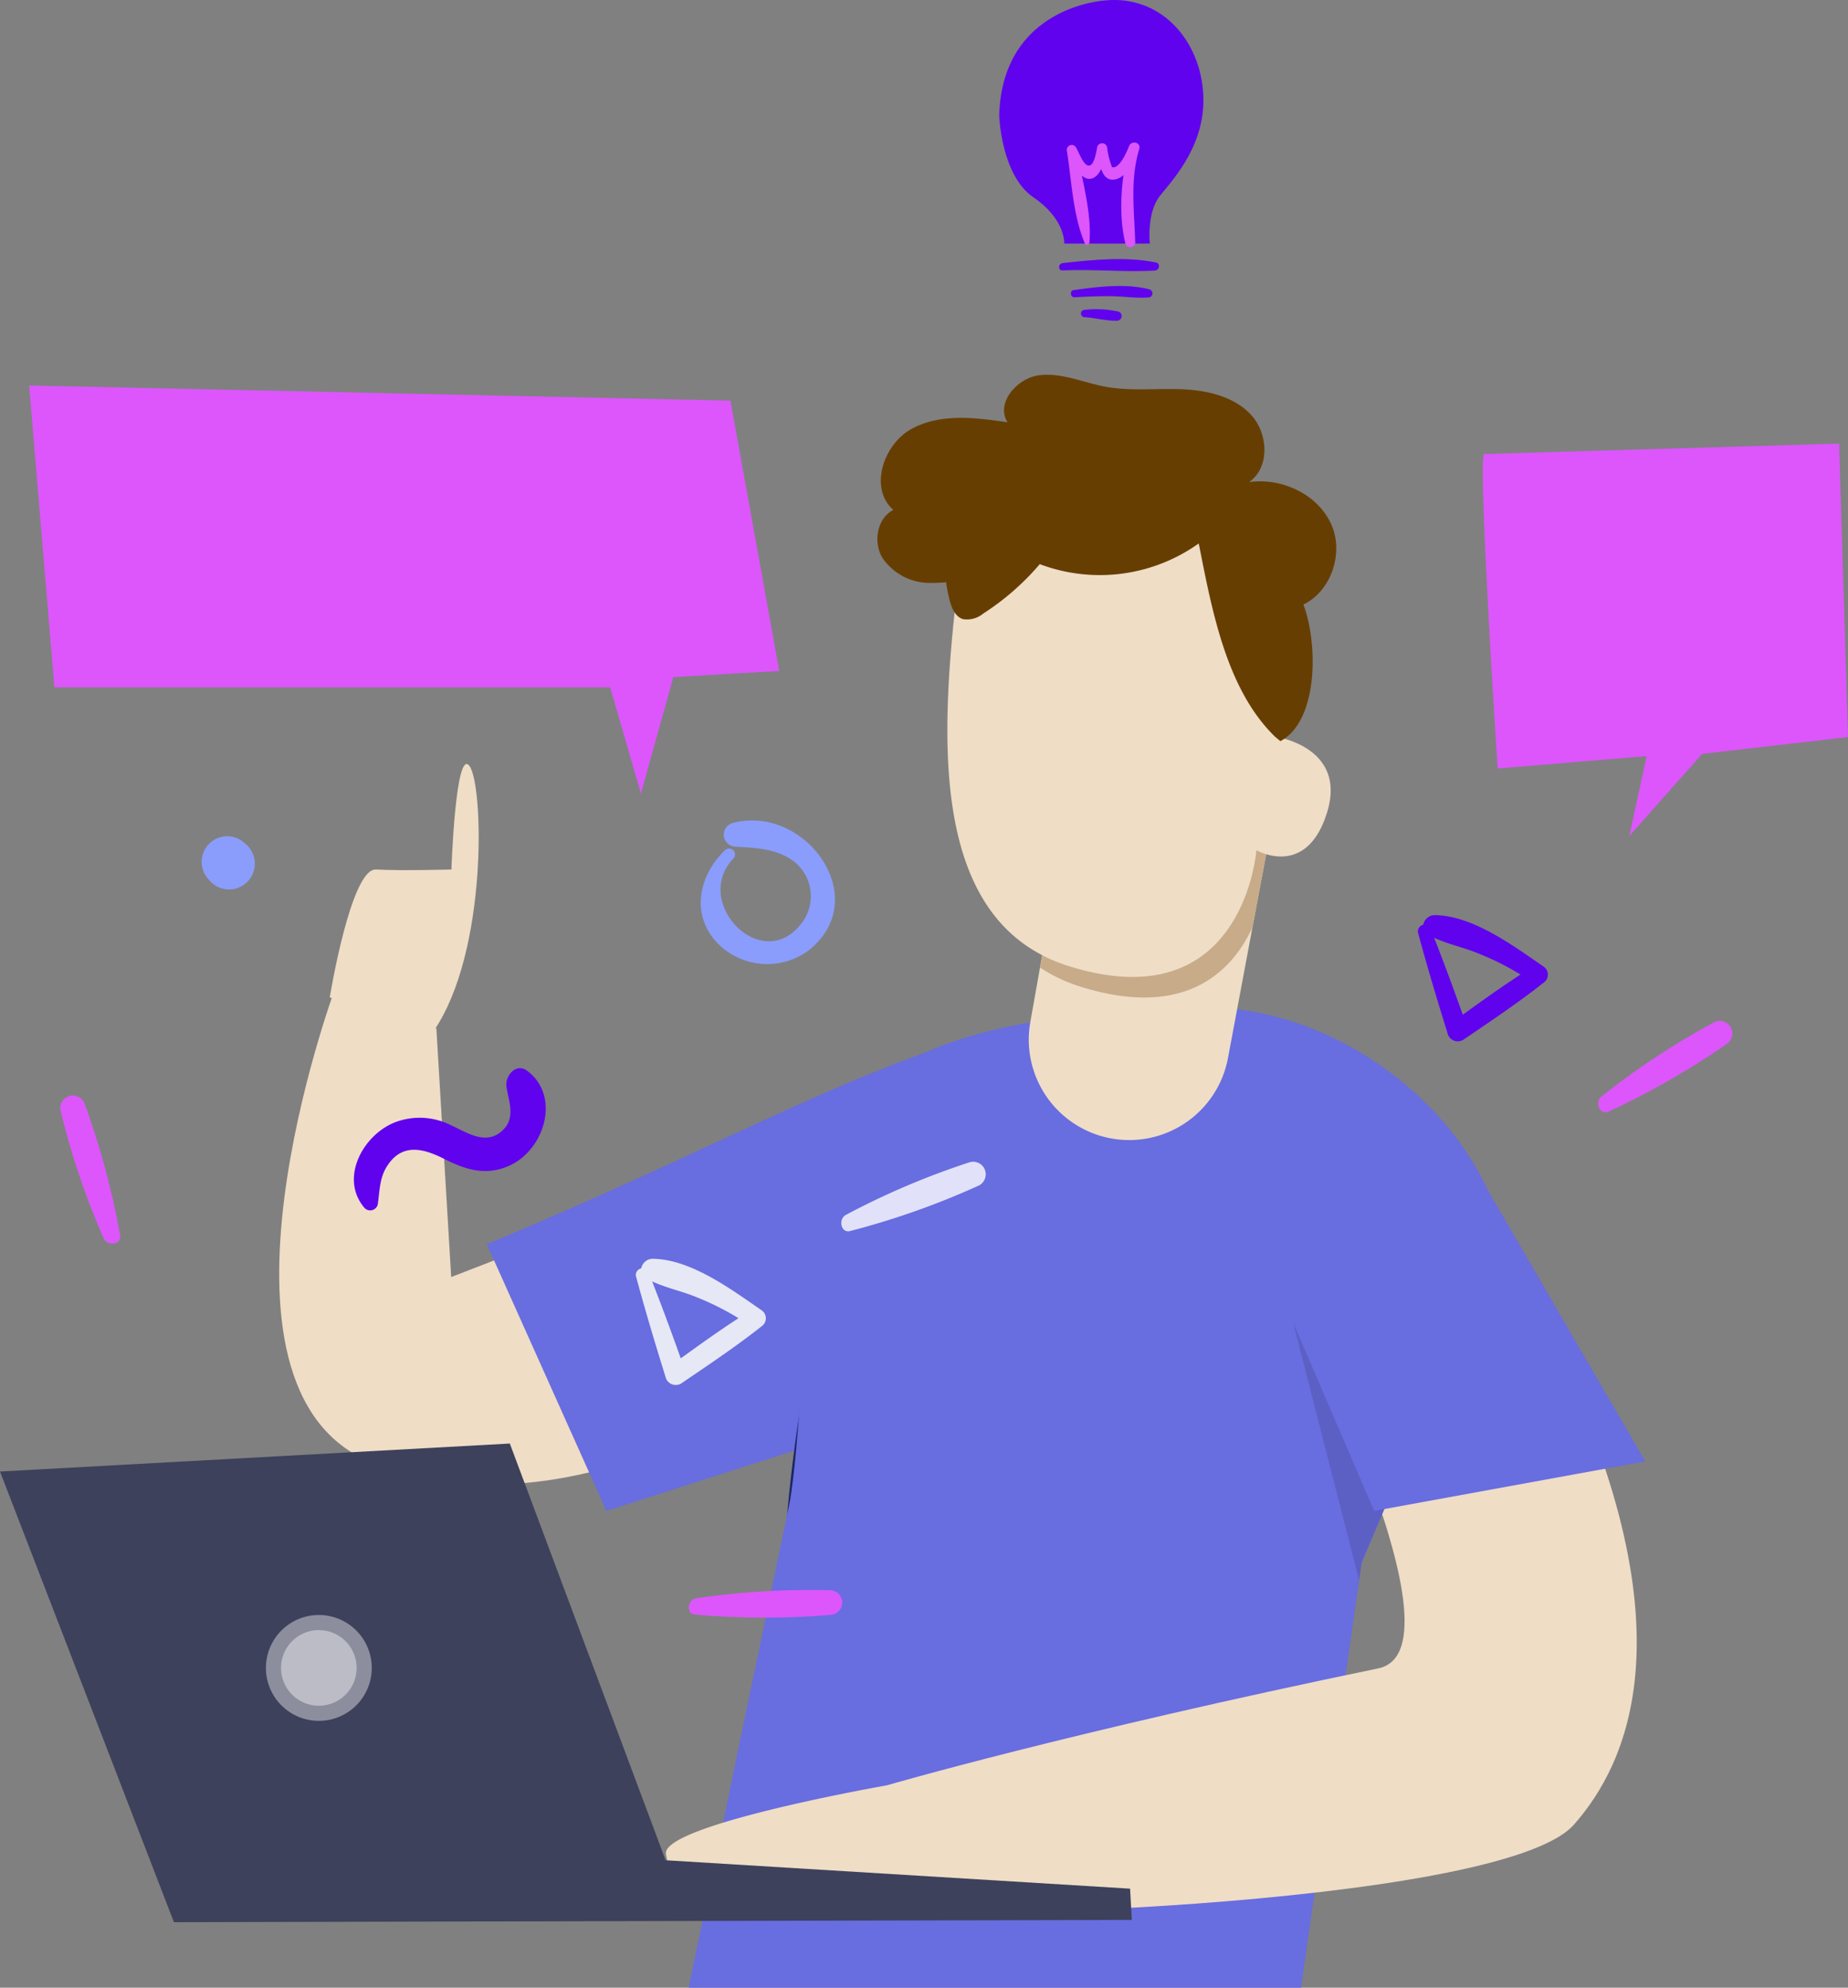 <svg xmlns="http://www.w3.org/2000/svg" xmlns:xlink="http://www.w3.org/1999/xlink" width="224.427" height="241.358" viewBox="0 0 224.427 241.358"><rect x="0" y="0" width="224.427" height="241.358" fill="#808080" stroke="none"/><defs><clipPath id="a"><path d="M535.5,371.931H461.134l12.321-59.192c2.254-14.226.91-41.6,11.806-51.31a18.824,18.824,0,0,1,4.138-2.815c7.643-3.69,21.24-5.682,34.294-5.734,15.859-.061,32.181,11.932,36.345,27.235l-17.165,40.15Z" transform="translate(-389.793 -139.836)" fill="#686de0"/></clipPath><clipPath id="b"><path d="M526.211,232.716l-5.7,30.415a12.2,12.2,0,0,1-14.823,9.618h0a12.2,12.2,0,0,1-9.18-14l3.1-17.432Z" transform="translate(-496.315 -232.716)" fill="#efddc6"/></clipPath></defs><g transform="translate(-128.594 -124.47)"><g transform="translate(128.594 102.925)"><g transform="translate(85.105 121.166)"><path d="M466.129,237.614c-3.017,2.9-4.164,7.409-1.286,10.89a8.441,8.441,0,0,0,11.336,1.36c8.171-6.306-.346-17.94-9.162-15.532a1.465,1.465,0,0,0,.388,2.865c2.577.147,5.336.245,7.4,2.052a5.361,5.361,0,0,1,.445,7.454c-4.8,5.908-13.151-2.792-8.1-8.076a.716.716,0,0,0-1.012-1.012Z" transform="translate(-463.184 -234.008)" fill="#8a9dfc"/></g><g transform="translate(172.17 132.669)"><path d="M535.637,245.661c1.107,4.109,2.326,8.171,3.592,12.231a1.282,1.282,0,0,0,2.069.714c3.3-2.243,6.6-4.448,9.732-6.931a1.18,1.18,0,0,0-.125-1.849c-3.663-2.514-8.608-6.223-13.255-6.25-1.182-.007-2.009,1.656-.809,2.348,1.875,1.082,4.122,1.468,6.126,2.3a33.523,33.523,0,0,1,6.642,3.545q.069-1.01.137-2.022c-3.495,2.153-6.787,4.566-10.111,6.97l1.962.393c-1.417-4.013-2.873-8-4.445-11.949a.808.808,0,0,0-1.513.5Z" transform="translate(-535.611 -243.577)" fill="#6002ee"/></g><g transform="translate(194.096 145.54)"><path d="M555.132,265.257a95.743,95.743,0,0,0,14.352-8.225,1.526,1.526,0,0,0-1.687-2.542,93.8,93.8,0,0,0-13.552,8.936c-.848.655-.225,2.363.887,1.831Z" transform="translate(-553.851 -254.285)" fill="#dc56fc"/></g><g transform="translate(7.336 154.533)"><path d="M405.732,278.743a95.679,95.679,0,0,0-4.307-15.972,1.527,1.527,0,0,0-2.887.986,93.825,93.825,0,0,0,5.2,15.38c.418.985,2.227.816,2-.393Z" transform="translate(-398.489 -261.766)" fill="#dc56fc"/></g><g transform="translate(24.479 123.076)"><path d="M418.3,236.731l-.275-.245a3.106,3.106,0,0,0-4.392,4.392l.244.276a3.128,3.128,0,1,0,4.424-4.424Z" transform="translate(-412.75 -235.597)" fill="#8a9dfc"/></g><g transform="translate(0 30.808)"><g transform="translate(13.292 0)"><path d="M499.036,263.723,441.48,286.008l-1.8-30.2-12.324-4.765s-17.867,48.465,4.479,57.489,47.525-7.65,47.525-7.65Z" transform="translate(-399.978 -140.207)" fill="#efddc6"/><path d="M501.917,255.436c-20.089,6.4-32.072,13.9-60.351,25.7l14.521,32.386,25.031-8.036Z" transform="translate(-395.739 -139.32)" fill="#686de0"/><g transform="translate(121.37 161.988)"><path d="M504.8,295.011c7.013-.391,13.938-.087,20.945.006.612.008.576-.857,0-.927a103.283,103.283,0,0,0-20.945.1c-.519.045-.532.851,0,.821Z" transform="translate(-504.409 -293.596)" fill="#1a2766"/></g><g transform="translate(140.691 124.06)"><path d="M532.965,262.045c-23.691,2.14-7.488,37.071-1.415,47.648a.528.528,0,0,0,.911-.534c-6.036-10.684-22.186-43.192.582-46.537.326-.048.252-.608-.078-.578Z" transform="translate(-520.481 -262.044)" fill="#1a2766"/></g><g transform="translate(81.913 143.811)"><path d="M477.184,278.7a196.529,196.529,0,0,0-5.6,35.711c-.029.5.807.621.879.119,1.695-11.91,3.4-23.788,5.31-35.666.061-.38-.492-.553-.59-.163Z" transform="translate(-471.585 -278.475)" fill="#1a2766"/></g><path d="M535.5,371.931H461.134l12.321-59.192c2.254-14.226.91-41.6,11.806-51.31a18.824,18.824,0,0,1,4.138-2.815c7.643-3.69,21.24-5.682,34.294-5.734,15.859-.061,32.181,11.932,36.345,27.235l-17.165,40.15Z" transform="translate(-390.793 -139.836)" fill="#686de0"/><g transform="translate(92.508 140.278)"><path d="M530.345,281.7s23.109,44.511,11.634,46.88c-37.747,7.8-59.656,14.193-59.656,14.193l-1.923,14.66c.563,2.215,76.368.3,85.346-9.885,6.34-7.191,14.767-23.81-3.161-59.78l-5.448-12.235Z" transform="translate(-480.399 -275.536)" fill="#efddc6"/></g><g transform="translate(-1)" clip-path="url(#a)"><path d="M.968,11.912,16.314,51.167,50.925,44.21,27.607,0,0,11.912" transform="translate(143.272 131.681) rotate(7)" fill="#5c60c5"/></g><path d="M519.223,277.266l14.6,33.92,32.926-6.012-22.182-38.2L518.3,277.266" transform="translate(-380.231 -136.988)" fill="#686de0"/></g><g transform="translate(106.555 36.244)"><path d="M526.211,232.716l-5.7,30.415a12.2,12.2,0,0,1-14.823,9.618h0a12.2,12.2,0,0,1-9.18-14l3.1-17.432Z" transform="translate(-477.938 -180.156)" fill="#efddc6"/><path d="M530.729,232.253q.543-7.5,1.088-15.007c3.931-1.107,5.974-6.138,4.406-9.909s-6.025-5.889-10.069-5.312c2.552-1.737,2.356-5.887.262-8.155s-5.378-3-8.463-3.122-6.208.255-9.243-.309c-2.69-.5-5.324-1.73-8.038-1.388s-5.307,3.4-3.844,5.708c-3.914-.576-8.149-1.1-11.625.79s-5.223,7.258-2.235,9.851c-1.975,1.006-2.468,3.863-1.358,5.782a6.953,6.953,0,0,0,5.593,3.083,20.521,20.521,0,0,0,6.548-.956" transform="translate(-481.028 -188.992)" fill="#673e02"/><g transform="translate(18.377 52.56)" clip-path="url(#b)"><path d="M528.662,219.97l-.79,10.4s8.841,1.191,6.322,9.255-8.569,4.537-8.569,4.537-1.512,20.664-22.68,14.111c-16.847-5.215-15.816-27.029-13.677-45.628a12.451,12.451,0,0,1,14.762-10.772l12.726,2.479A14.773,14.773,0,0,1,528.662,219.97Z" transform="translate(-496.551 -236.501)" fill="#c8ab88"/></g><path d="M528.662,219.97l-.79,10.4s8.841,1.191,6.322,9.255-8.569,4.537-8.569,4.537-1.512,20.664-22.68,14.111c-16.847-5.215-15.816-27.029-13.677-45.628a12.451,12.451,0,0,1,14.762-10.772l12.726,2.479A14.773,14.773,0,0,1,528.662,219.97Z" transform="translate(-479.599 -186.436)" fill="#efddc6"/><path d="M527.922,231.306c-5.908-5.76-7.644-15.358-9.248-23.452a20.692,20.692,0,0,1-19.308,2.515,31.1,31.1,0,0,1-6.877,6.008,3.076,3.076,0,0,1-2.431.673c-.991-.3-1.433-1.435-1.669-2.444a17.374,17.374,0,0,1,.344-9.8,11.8,11.8,0,0,1,6.577-7.053c3.306-1.28,7.024-.724,10.455.166a58.084,58.084,0,0,1,14.756,6.1c4.521,2.649,8.864,6.152,10.781,11.029s1.91,14.352-2.714,16.817" transform="translate(-479.649 -187.374)" fill="#673e02"/></g><path d="M425.7,256.649s2.557-15.7,5.611-15.53,9.164,0,9.164,0,.508-14.931,2.206-12.556,2.231,22.465-4.314,32.1Z" transform="translate(-385.654 -144.802)" fill="#efddc6"/><path d="M486.515,331.472s-27.387,4.794-26.852,8.347a25.68,25.68,0,0,0,2.459,7.136l24.393-.573Z" transform="translate(-378.792 -123.953)" fill="#efddc6"/><g transform="translate(0 166.018)"><path d="M529.835,354.794,529.627,351l-56.409-3.451-18.918-50.6-61.914,3.4,21.123,54.722Z" transform="translate(-392.386 -296.949)" fill="#3d415b"/><path d="M420.785,320.639a4.59,4.59,0,1,0,4.331-4.835A4.589,4.589,0,0,0,420.785,320.639Z" transform="translate(-386.648 -293.139)" fill="#fff" opacity="0.41"/><path d="M419.26,321.049a6.427,6.427,0,1,0,6.065-6.77A6.427,6.427,0,0,0,419.26,321.049Z" transform="translate(-386.957 -293.448)" fill="#fff" opacity="0.41"/></g></g><path d="M542.326,197.212c-.732,1.422,1.665,38.183,1.665,38.183l18.1-1.505-2.111,9.706,8.844-9.974,17.713-2.047-1.077-35.631Z" transform="translate(-362.113 -120.535)" fill="#dc56fc"/><g transform="translate(121.343 21.545)"><path d="M506.218,149.365s-12.473.624-12.889,13.929c0,0,.208,7.276,4.158,9.98s3.742,5.613,3.742,5.613h10.394s-.416-3.742,1.248-5.821,5.821-6.444,5.2-12.89S512.664,148.741,506.218,149.365Z" transform="translate(-493.329 -149.312)" fill="#6002ee"/><g transform="translate(7.273 31.461)"><path d="M499.807,176.86c3.732-.173,7.507.238,11.214.02.534-.03.716-.864.133-.985-3.6-.744-7.723-.332-11.348.076-.555.063-.584.916,0,.888Z" transform="translate(-499.379 -175.484)" fill="#6002ee"/></g><g transform="translate(8.716 34.727)"><path d="M501.015,179.573c1.488-.087,2.982-.148,4.473-.132s3,.261,4.474.153a.5.5,0,0,0,.133-.986c-2.85-.744-6.317-.314-9.2.093-.5.07-.379.9.118.873Z" transform="translate(-500.579 -178.201)" fill="#6002ee"/></g><g transform="translate(9.948 37.559)"><path d="M502.033,181.512c1.3.09,2.649.459,3.948.432a.57.57,0,0,0,.15-1.114,12.518,12.518,0,0,0-4.1-.206.444.444,0,0,0,0,.888Z" transform="translate(-501.604 -180.556)" fill="#6002ee"/></g><g transform="translate(8.223 17.31)"><path d="M502.914,175.833c.289-3.7-.958-7.791-1.59-11.42-.362.153-.724.3-1.086.458.523.858,1.391,3.336,2.726,3.247,1.379-.091,1.89-2.551,2.084-3.553h-1.19c.266,1.142.3,3.9,2.094,3.636,1.518-.22,2.542-2.475,3.008-3.711l-1.237-.341c-.917,3.618-1.358,8.2-.439,11.844a.606.606,0,0,0,1.185-.16c-.112-3.833-.649-7.585.49-11.343.245-.807-.942-1.093-1.237-.341-.168.427-1.15,2.854-2.078,2.541a10.2,10.2,0,0,1-.6-2.452.622.622,0,0,0-1.19,0c-.135.743-.444,2.767-1.321,2.163-.506-.35-.955-1.6-1.273-2.129a.6.6,0,0,0-1.087.457c.573,3.632.731,7.858,2.189,11.253.126.293.528.108.547-.148Z" transform="translate(-500.17 -163.712)" fill="#dc56fc"/></g></g><g transform="translate(42.977 151.246)"><path d="M431.031,275.615c.248-1.647.2-3.213,1.123-4.665,1.837-2.891,4.444-2.165,6.971-.892,2.573,1.3,4.995,2.071,7.792.861,4.368-1.891,6.418-8.48,2.25-11.579-1.351-1-2.679.653-2.5,1.922.252,1.773,1.132,3.723-.386,5.246-2.031,2.038-4.412.326-6.438-.588a8.408,8.408,0,0,0-6.771-.291c-3.888,1.571-6.706,6.842-3.621,10.4a.95.95,0,0,0,1.58-.417Z" transform="translate(-428.138 -259.031)" fill="#6002ee"/></g><g transform="translate(102.165 162.612)"><path d="M478.481,276.89a95.661,95.661,0,0,0,15.6-5.515,1.526,1.526,0,0,0-1.2-2.8,93.986,93.986,0,0,0-14.937,6.358c-.95.493-.644,2.284.545,1.961Z" transform="translate(-477.375 -268.487)" fill="rgba(255,255,255,0.8)"/></g><g transform="translate(77.199 174.394)"><path d="M456.633,280.372c1.107,4.109,2.326,8.171,3.592,12.233a1.282,1.282,0,0,0,2.069.713c3.3-2.242,6.6-4.448,9.732-6.931a1.179,1.179,0,0,0-.125-1.848c-3.662-2.515-8.608-6.224-13.255-6.251-1.182-.007-2.009,1.656-.809,2.348,1.875,1.082,4.122,1.468,6.126,2.3a33.468,33.468,0,0,1,6.642,3.546l.137-2.023c-3.494,2.153-6.787,4.566-10.111,6.97l1.962.393c-1.417-4.011-2.873-8-4.445-11.949a.808.808,0,0,0-1.513.5Z" transform="translate(-456.607 -278.288)" fill="#e6e8f5"/></g><g transform="translate(83.652 214.591)"><path d="M462.767,314.733a97.568,97.568,0,0,0,16.541.03,1.5,1.5,0,0,0-.186-2.986,95.571,95.571,0,0,0-16.205.966c-1.06.142-1.376,1.9-.149,1.989Z" transform="translate(-461.975 -311.727)" fill="#dc56fc"/></g><g transform="translate(3.539 68.355)"><path d="M395.33,190.075l3.07,36.648h67.49l3.736,12.9,3.94-14.141,12.861-.746-5.93-32.826Z" transform="translate(-395.33 -190.075)" fill="#dc56fc"/></g></g></g></svg>